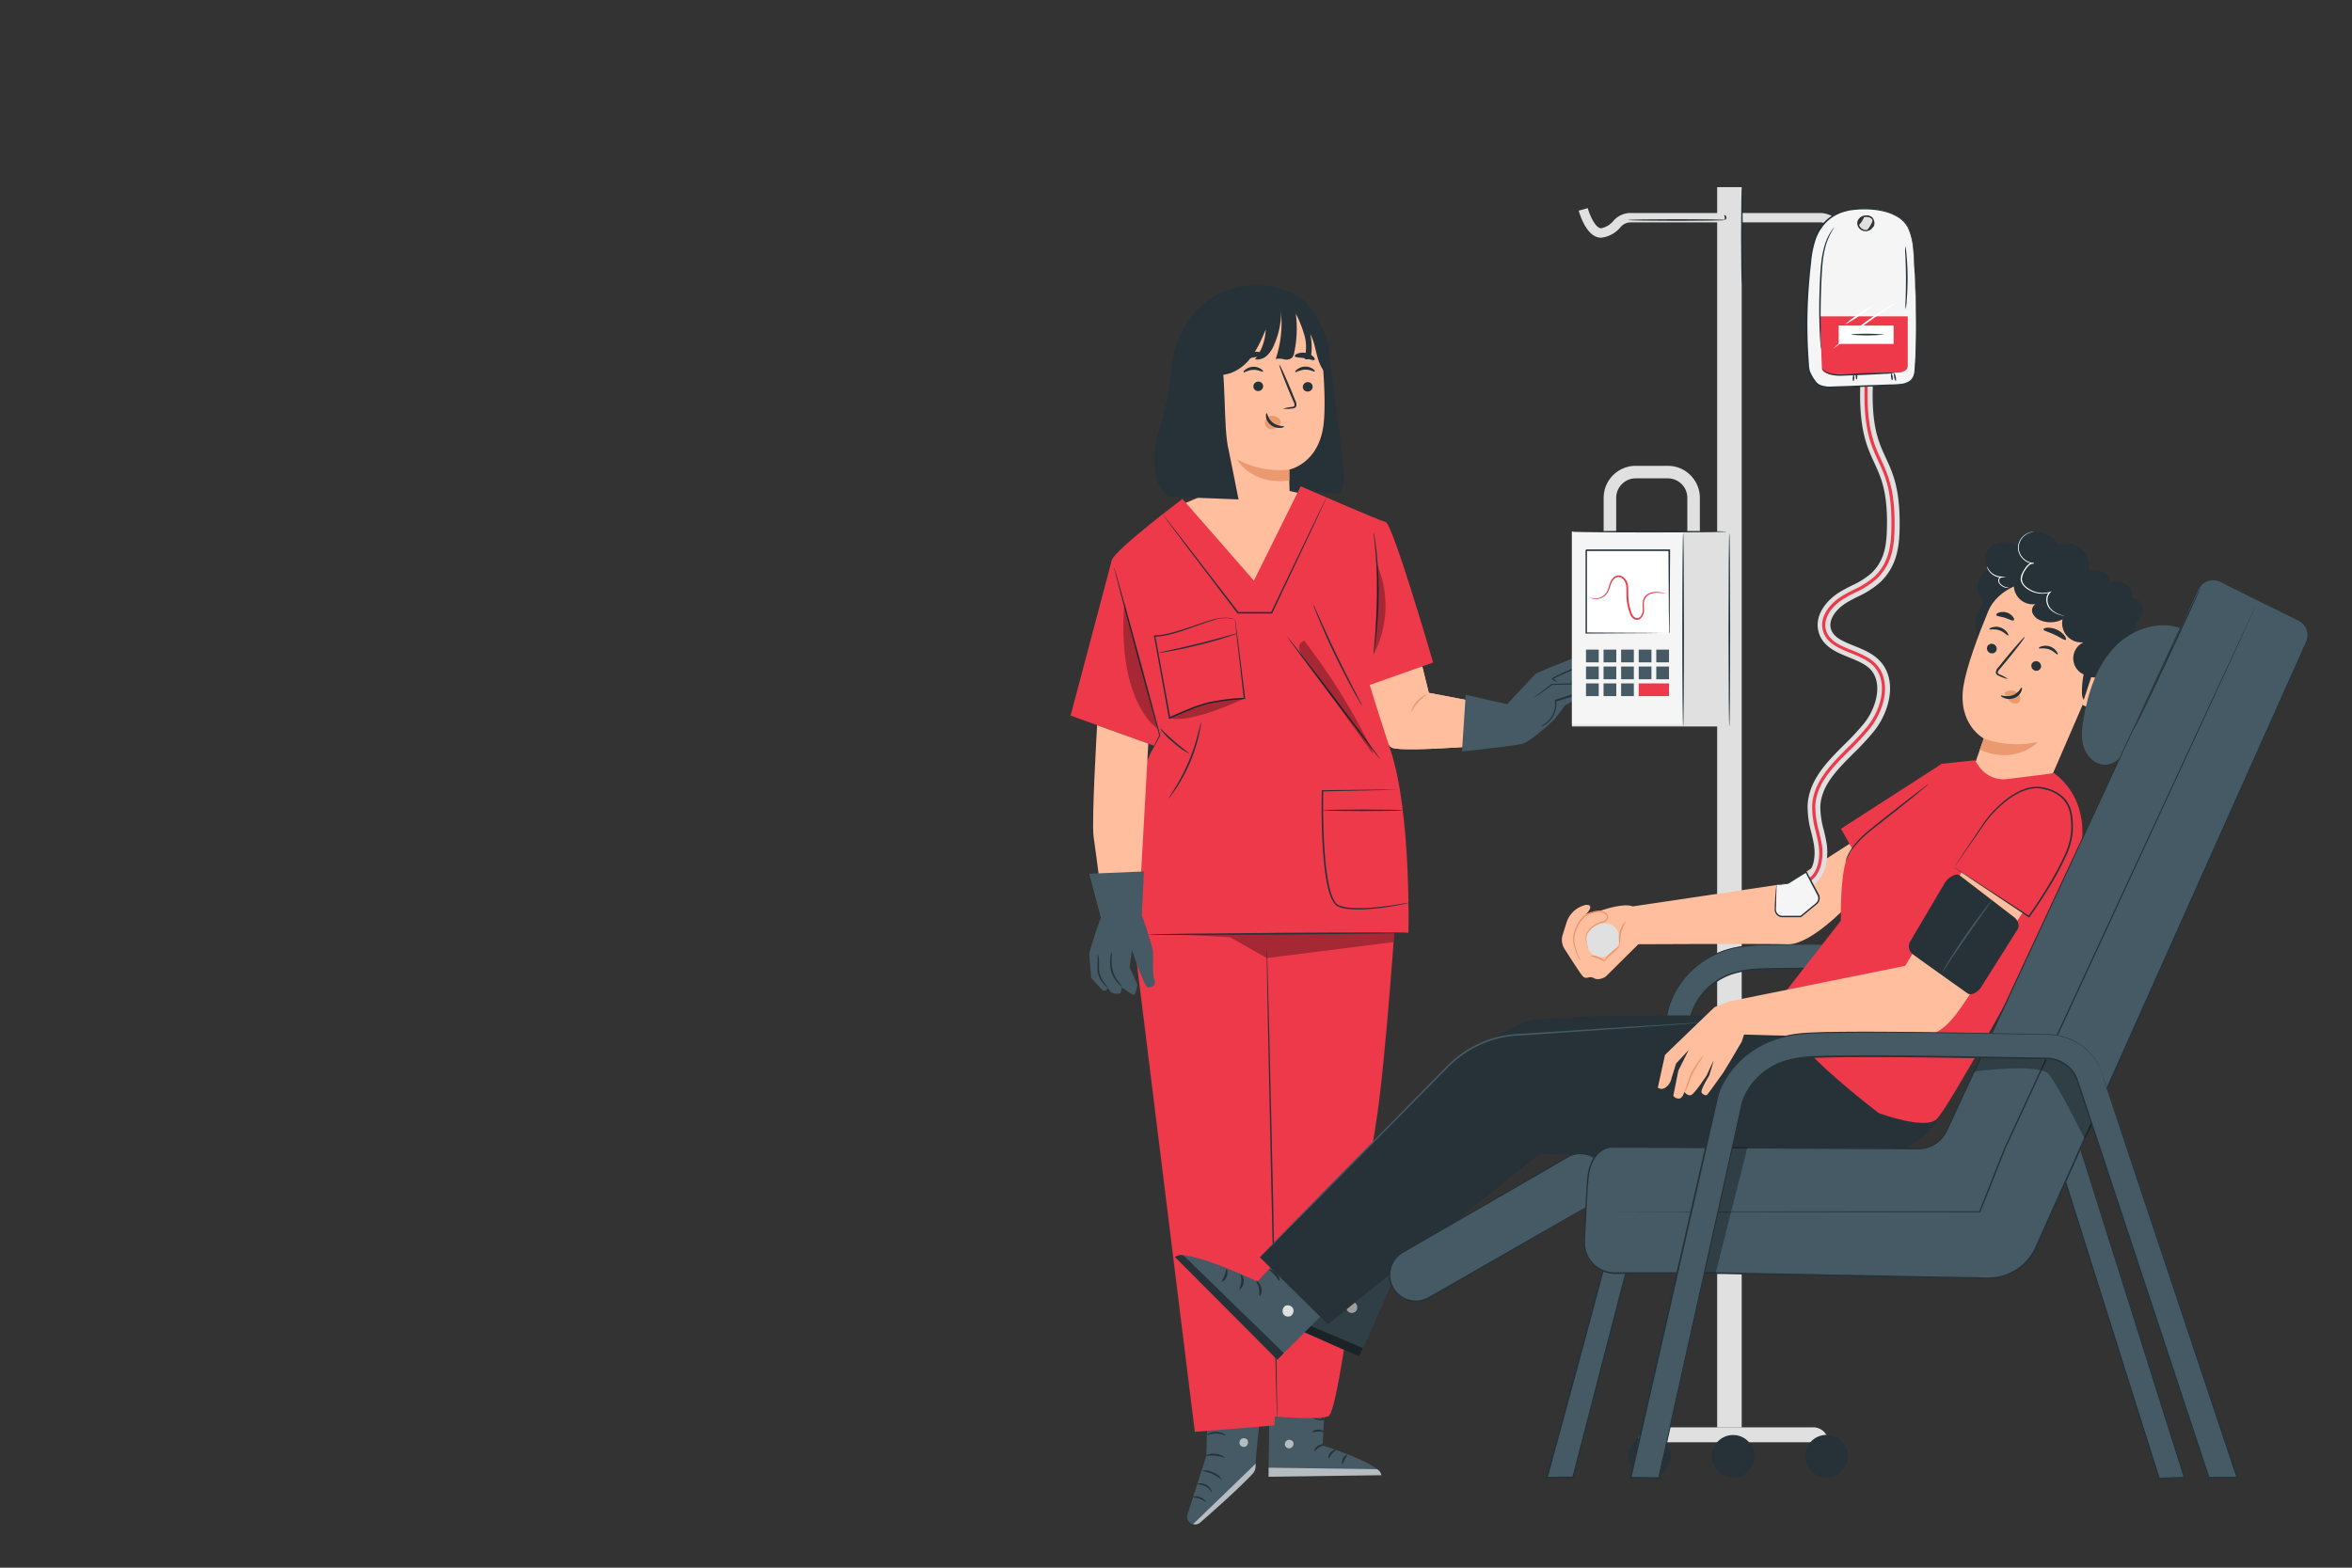 <svg xmlns="http://www.w3.org/2000/svg" viewBox="0 0 750 500"><rect x="0" y="0" width="750" height="500" fill="#333333" stroke="none"/><g id="freepik--character-2--inject-9"><path d="M453.53,212.53l2.08,8.44,26.09,5v11.14s-34.54,3.09-37.9,1.32-8.53-21.06-8.53-21.06Z" style="fill:#ffbe9d"></path><path d="M455.09,221.4c.08.14-1.46,1-2.88,2.59s-2.17,3.17-2.32,3.11a8.67,8.67,0,0,1,5.2-5.7Z" style="fill:#eb996e"></path><path d="M453.53,212.53l2.08,8.44,26.09,5v11.14s-34.54,3.09-37.9,1.32-8.53-21.06-8.53-21.06Z" style="fill:#ffbe9d"></path><polygon points="416.34 157.72 409.05 156.14 383.02 158.28 377.47 160.67 401.23 188.48 416.34 157.72" style="fill:#ffbe9d"></polygon><path d="M425.93,128.6q-1.26-8.84-2.51-17.67l-18.82-3.19-4.32,47.74,26.88,2h0a8.55,8.55,0,0,0,1.35-5C428.19,145.77,426.29,131.15,425.93,128.6Z" style="fill:#263238"></path><path d="M373.78,116.33a29.62,29.62,0,0,1,10.93-20.18c5.55-4.28,11.84-5.44,18.84-5.09,3.44.18,7.32,1.8,10.31,3.52,4.1,2.37,5.8,7.11,7.75,11.42,3.91,8.63,3.31,20.27.59,23.48l-49.12,29c-6.34-3.37-5.51-14.62-3.34-21.46A118.8,118.8,0,0,0,373.78,116.33Z" style="fill:#263238"></path><path d="M385.6,102.68l22.68-6.49c7.29-1,12.44,7.86,13.13,15.19.77,8.14,1.38,18.12.61,24.23-1.56,12.31-10.9,14.16-10.9,14.16s0,.18,0,3.82l.17,5.29c-2.77,10-22.16,8.36-24.22,1.29l-5.2-53A4.3,4.3,0,0,1,385.6,102.68Z" style="fill:#ffbe9d"></path><path d="M418.57,123.25a1.57,1.57,0,0,1-1.47,1.63,1.49,1.49,0,0,1-1.66-1.36,1.58,1.58,0,0,1,1.46-1.64A1.51,1.51,0,0,1,418.57,123.25Z" style="fill:#263238"></path><path d="M419.26,118.48c-.19.21-1.4-.63-3.09-.58s-2.9.94-3.09.74.09-.46.62-.87a4.29,4.29,0,0,1,2.46-.85,4.23,4.23,0,0,1,2.48.72C419.17,118,419.36,118.38,419.26,118.48Z" style="fill:#263238"></path><path d="M402.79,123.08a1.58,1.58,0,0,1-1.46,1.64,1.5,1.5,0,0,1-1.66-1.37,1.56,1.56,0,0,1,1.46-1.63A1.5,1.5,0,0,1,402.79,123.08Z" style="fill:#263238"></path><path d="M402.76,118.54c-.19.21-1.41-.63-3.1-.58s-2.9,1-3.09.74.09-.46.62-.87a4.3,4.3,0,0,1,2.47-.85,4.19,4.19,0,0,1,2.47.72C402.66,118.08,402.85,118.44,402.76,118.54Z" style="fill:#263238"></path><path d="M409.16,130.38a11.46,11.46,0,0,1,2.72-.58c.43-.05.84-.15.9-.45a2.17,2.17,0,0,0-.32-1.27l-1.38-3.24c-1.92-4.63-3.32-8.43-3.14-8.51s1.9,3.61,3.81,8.23c.47,1.14.91,2.23,1.33,3.27a2.49,2.49,0,0,1,.28,1.69,1.11,1.11,0,0,1-.69.65,3.15,3.15,0,0,1-.73.12A10.49,10.49,0,0,1,409.16,130.38Z" style="fill:#263238"></path><path d="M411.12,149.77a28.27,28.27,0,0,1-16.71-3.29s4.51,8.32,16.73,6.79Z" style="fill:#eb996e"></path><path d="M403.61,133.73a2.25,2.25,0,0,1,1.84-1.08,2.92,2.92,0,0,1,2.71,1.24,1.81,1.81,0,0,1,.16,1.31c-.09.22,0,.11-.19.27a5.06,5.06,0,0,1-2.05,1.36,2.2,2.2,0,0,1-2.35-.78A2.23,2.23,0,0,1,403.61,133.73Z" style="fill:#eb996e"></path><path d="M403.92,131.78c.27,0,.34,1.81,2,3.05s3.56,1,3.59,1.23c0,.11-.43.37-1.25.42a4.56,4.56,0,0,1-3-.92A4,4,0,0,1,403.7,133C403.6,132.23,403.79,131.77,403.92,131.78Z" style="fill:#263238"></path><path d="M403.36,113.2c-.13.47-1.83.41-3.78.82s-3.51,1.1-3.81.71c-.13-.19.11-.64.71-1.14a6.45,6.45,0,0,1,2.76-1.25,6.35,6.35,0,0,1,3,.08C403,112.65,403.41,113,403.36,113.2Z" style="fill:#263238"></path><path d="M419.18,114.77c-.39.33-1.61-.26-3.16-.52s-2.89-.18-3.13-.62c-.1-.22.16-.56.79-.84a5.08,5.08,0,0,1,5.07.92C419.23,114.19,419.35,114.61,419.18,114.77Z" style="fill:#263238"></path><path d="M408.3,95.34a27.23,27.23,0,0,1-2,14.59,10,10,0,0,1-2.27,3.46,4.5,4.5,0,0,1-3.83,1.21,16.53,16.53,0,0,0,3.41-9.49c-1.47,3.47-3,7-5.46,9.85s-6.13,4.93-9.89,4.57l.27-2.51a8.73,8.73,0,0,1-3,4.67,4.46,4.46,0,0,1-5.26.1c1.29-6.12-2.44-12.79-.06-18.58,1.64-4,5.82-6.4,10-7.7a34.74,34.74,0,0,1,18.07-.66" style="fill:#263238"></path><path d="M407.8,95.44c0,.09,0,.18.05.27l0,0Z" style="fill:#263238"></path><path d="M407.85,95.71l.75-.31c2.31-1.18,3.83-2.53,7.41.66a22.19,22.19,0,0,1,4.91,7,28.57,28.57,0,0,1,2.69,7.47,32.73,32.73,0,0,1,.23,9.4c-2.08-1.38-3.13-3.85-3.79-6.25s-1-4.92-2.25-7.1a18.79,18.79,0,0,1,.35,6.2,2.51,2.51,0,0,1-.68,1.53,1.08,1.08,0,0,1-1.52,0,13.29,13.29,0,0,0,0-7.37,37.09,37.09,0,0,0-2.75-6.92,36.68,36.68,0,0,1-.51,12.45,3.16,3.16,0,0,1-.7,1.63,2.93,2.93,0,0,1-2.54.51,6.16,6.16,0,0,0-2.66-.12A35.19,35.19,0,0,0,407.85,95.71Z" style="fill:#263238"></path><path d="M391.83,143.71c-1.89-7.13-.66-25.42-3.06-32.4l-9.45,1.24-6.24,45.89,21.87.84Z" style="fill:#263238"></path><path d="M422.75,442.58l-1,18.42s18.4,5.84,18.55,9.26l-35.79.73.34-28.76Z" style="fill:#455a64"></path><g style="opacity:0.6"><path d="M410.74,459.26a1.46,1.46,0,0,0-1,1.66,1.41,1.41,0,0,0,1.63,1,1.55,1.55,0,0,0,1.09-1.75,1.45,1.45,0,0,0-1.81-.9" style="fill:#fff"></path></g><g style="opacity:0.6"><path d="M404.54,471l0-2.89,34.58.49a2.47,2.47,0,0,1,1.35,1.93Z" style="fill:#fff"></path></g><path d="M422.36,460.83c0,.18-.88.24-1.75.79s-1.34,1.27-1.5,1.2.12-1.08,1.18-1.72S422.4,460.67,422.36,460.83Z" style="fill:#263238"></path><path d="M426.09,462.45c0,.17-.73.45-1.33,1.18s-.79,1.51-1,1.5-.27-1,.51-1.89S426.09,462.28,426.09,462.45Z" style="fill:#263238"></path><path d="M428.14,467c-.16,0-.38-.85.08-1.8s1.29-1.31,1.36-1.16-.44.65-.81,1.43S428.32,467,428.14,467Z" style="fill:#263238"></path><path d="M422.12,456.61c-.08.16-.88-.1-1.86-.05s-1.77.35-1.86.2.67-.76,1.83-.81S422.21,456.47,422.12,456.61Z" style="fill:#263238"></path><path d="M422.25,452.89a3.4,3.4,0,0,1-1.8,0,8.44,8.44,0,0,1-2.88-1.17,2.18,2.18,0,0,1-.53-.43.75.75,0,0,1-.07-.93,1,1,0,0,1,.77-.39,2.49,2.49,0,0,1,.67.1,6.9,6.9,0,0,1,1.11.41,6.25,6.25,0,0,1,1.64,1.11c.81.78,1.09,1.44,1,1.47s-.48-.5-1.31-1.15a7.33,7.33,0,0,0-1.59-.92,6.42,6.42,0,0,0-1-.34c-.38-.1-.7-.11-.8.05s0,.09,0,.21a2,2,0,0,0,.39.31,9.3,9.3,0,0,0,.94.56,9.48,9.48,0,0,0,1.72.69A11,11,0,0,1,422.25,452.89Z" style="fill:#263238"></path><path d="M422,453.14a3,3,0,0,1-.44-1.74,5.82,5.82,0,0,1,.28-2,6.32,6.32,0,0,1,.47-1.08,1.5,1.5,0,0,1,1.16-.89.84.84,0,0,1,.74.52,2.26,2.26,0,0,1,.18.66,4.37,4.37,0,0,1,0,1.2,4.16,4.16,0,0,1-.8,1.84c-.72.92-1.45,1.11-1.46,1.05s.56-.41,1.11-1.29a4.17,4.17,0,0,0,.59-1.68,4,4,0,0,0,0-1c-.05-.39-.19-.7-.33-.66s-.49.28-.64.58a6,6,0,0,0-.46,1,6.48,6.48,0,0,0-.38,1.78C421.93,452.45,422.11,453.11,422,453.14Z" style="fill:#263238"></path><path d="M385.35,440.58l-.69,23.79-6,18.65a2.43,2.43,0,0,0,1.73,3.11h0a2.45,2.45,0,0,0,2.18-.51c3.8-3.3,17.74-15.47,17.7-17.21-.06-2,2.38-25,2.38-25Z" style="fill:#455a64"></path><g style="opacity:0.6"><path d="M380.43,486.13l20-19.33-.05,1a3.68,3.68,0,0,1-1,2.33c-1.6,1.7-6.12,6.28-16.66,15.48a2.45,2.45,0,0,1-2.25.51Z" style="fill:#fff"></path></g><g style="opacity:0.6"><path d="M395.91,458.89a1.46,1.46,0,0,0-.5,1.9,1.41,1.41,0,0,0,1.88.51,1.55,1.55,0,0,0,.52-2,1.47,1.47,0,0,0-2-.32" style="fill:#fff"></path></g><path d="M386.4,476c-.13.06-.61-1.21-2-1.95a7.35,7.35,0,0,0-2.7-.67c0-.06.29-.23.85-.28a3.85,3.85,0,0,1,2.11.49,3.76,3.76,0,0,1,1.52,1.54C386.44,475.66,386.46,476,386.4,476Z" style="fill:#263238"></path><path d="M384.55,479.13a7.33,7.33,0,0,0-4.36-1.55,2.7,2.7,0,0,1,2.48-.08C384.05,478,384.67,479.07,384.55,479.13Z" style="fill:#263238"></path><path d="M389.76,472.12a22.68,22.68,0,0,0-3-2,25.14,25.14,0,0,0-3.49-1,5.44,5.44,0,0,1,3.7.53A5.33,5.33,0,0,1,389.76,472.12Z" style="fill:#263238"></path><path d="M390.58,464.9c-.07.14-1.36-.47-3.06-.62s-3.08.19-3.13,0a4.69,4.69,0,0,1,3.18-.56A4.74,4.74,0,0,1,390.58,464.9Z" style="fill:#263238"></path><path d="M391,457.93a11.65,11.65,0,0,0-3.16-.74,11.78,11.78,0,0,0-3.2.63c0-.06.24-.34.81-.63a5.15,5.15,0,0,1,2.4-.52,5.2,5.2,0,0,1,2.37.6C390.73,457.58,391,457.88,391,457.93Z" style="fill:#263238"></path><path d="M387.9,455.86a2,2,0,0,1,0-.9,6.06,6.06,0,0,1,.84-2.31,2.77,2.77,0,0,1,1.25-1.27,1,1,0,0,1,1.09.28,1.51,1.51,0,0,1,.32,1.09,3.44,3.44,0,0,1-3.18,3,4,4,0,0,1-3.81-2.29,1.38,1.38,0,0,1,0-1.16,1,1,0,0,1,1-.45,3.41,3.41,0,0,1,1.52.89,7.09,7.09,0,0,1,1.53,1.93,2.11,2.11,0,0,1,.32.84,11.23,11.23,0,0,0-2.09-2.49,3.09,3.09,0,0,0-1.35-.74.51.51,0,0,0-.56.24.94.94,0,0,0,.05.76,3.56,3.56,0,0,0,3.33,1.95,3,3,0,0,0,2.73-2.53,1.16,1.16,0,0,0-.19-.78.55.55,0,0,0-.6-.16,2.54,2.54,0,0,0-1.08,1A9.17,9.17,0,0,0,387.9,455.86Z" style="fill:#263238"></path><polygon points="411.07 289.33 406.4 454.62 381 456.67 359.82 285.53 411.07 289.33" style="fill:#ED394A"></polygon><path d="M445.32,287.23s-3.44,52.46-6.72,72.12-11.27,90.7-15,92.34-25.53-.59-25.53-.59l-7.78-162.21Z" style="fill:#ED394A"></path><g style="opacity:0.3"><polygon points="444.61 297.51 444.39 300.47 403.95 305.57 392.28 298.93 368.86 297.72 444.61 297.51"></polygon></g><path d="M407.27,453c.14,0-.49-33.84-1.41-75.56s-1.77-75.56-1.91-75.55.5,33.82,1.42,75.56S407.14,453,407.27,453Z" style="fill:#263238"></path><path d="M436.76,218.46,457,211.31S444.11,167,441.84,166.48s-27.08-11.39-27.08-11.39L399.84,185.2l-22.78-26.06s-21.25,15.94-22.52,19.48,16.2,54.4,16.2,54.4-7.85,12.15-9.36,25.81,1.51,39.47,1.51,39.47l86.23-.79s.92-38.12-5.64-58C440.87,231.63,438.06,222.65,436.76,218.46Z" style="fill:#ED394A"></path><path d="M393.84,197.56a2.88,2.88,0,0,0-.45-.17,6.19,6.19,0,0,0-1.4-.31,13.9,13.9,0,0,0-5.36.58c-2.25.6-4.91,1.57-8,2.61-1.53.52-3.16,1-4.91,1.49a23.67,23.67,0,0,1-5.54.9H368l0,.25c1.31,7.23,2.84,15.71,4.46,24.73.09.47.17.92.25,1.37l.06.32.29-.13q3.1-1.42,6.17-2.65a45.05,45.05,0,0,1,6-2.08,83.51,83.51,0,0,1,11.6-1.52l.23,0,0-.22c-.94-7.55-1.73-13.85-2.28-18.3-.29-2.16-.51-3.87-.67-5.08-.08-.56-.14-1-.18-1.33a2.14,2.14,0,0,0-.09-.44l0,.48c0,.34.08.79.14,1.36.13,1.23.32,3,.55,5.14.51,4.43,1.22,10.7,2.08,18.22l.19-.24A83.66,83.66,0,0,0,385.15,224a47.05,47.05,0,0,0-6.12,2.09q-3.06,1.23-6.19,2.66l.35.18c-.08-.45-.16-.91-.25-1.37l-4.52-24.73-.23.26a23.74,23.74,0,0,0,5.67-.94c1.76-.47,3.4-1,4.92-1.54,3.05-1.07,5.69-2.07,7.92-2.7a11.44,11.44,0,0,1,7.14-.35Z" style="fill:#263238"></path><polygon points="354.54 178.62 341.39 228.22 368.03 237.86 370.74 233.02 354.54 178.62" style="fill:#ED394A"></polygon><path d="M449.12,287.93l-.22,0-.63.11-2.45.41c-2.12.34-5.2.81-9,1.08a40.82,40.82,0,0,1-6.26,0,14,14,0,0,1-1.69-.24c-.28-.06-.57-.1-.85-.18l-.83-.27c-1.12-.31-1.73-1.49-2.24-2.59a21.42,21.42,0,0,1-1.13-3.69c-.29-1.3-.52-2.63-.71-4-.39-2.73-.64-5.58-.82-8.51-.38-6.39-.43-12.48-.34-17.86l-.22.22,17.79-.38,5.06-.14,1.34-.06a2.1,2.1,0,0,0,.46,0l-.46,0h-6.4l-17.8.2h-.22v.22c-.12,5.39-.09,11.49.3,17.9.18,2.94.43,5.8.83,8.55.19,1.38.43,2.72.73,4a22,22,0,0,0,1.17,3.77,8.48,8.48,0,0,0,1,1.68,5,5,0,0,0,.68.7,3.39,3.39,0,0,0,.87.44l.87.28c.3.08.59.12.88.18a13,13,0,0,0,1.73.23,39.93,39.93,0,0,0,6.32-.06,84.23,84.23,0,0,0,9.05-1.24c1.06-.2,1.87-.38,2.43-.5l.62-.16C449.05,288,449.13,287.94,449.12,287.93Z" style="fill:#263238"></path><path d="M421.94,258.43c0,.14,5.68.25,12.68.25s12.68-.11,12.68-.25-5.68-.25-12.68-.25S421.94,258.3,421.94,258.43Z" style="fill:#263238"></path><path d="M410.48,203.08c-.11.08,6.4,8.87,14.55,19.62S439.86,242.11,440,242s-6.4-8.87-14.55-19.63S410.59,203,410.48,203.08Z" style="fill:#263238"></path><path d="M438,208.73a8.33,8.33,0,0,0,.28-1.51c.15-1,.33-2.39.52-4.15a133.94,133.94,0,0,0,.81-13.78,117.52,117.52,0,0,0-.71-13.8c-.2-1.75-.4-3.17-.56-4.15a9.25,9.25,0,0,0-.3-1.5,10.15,10.15,0,0,0,.11,1.53c.1,1,.24,2.4.4,4.16.31,3.51.6,8.37.57,13.75s-.37,10.24-.66,13.76c-.15,1.69-.28,3.09-.37,4.16A9.67,9.67,0,0,0,438,208.73Z" style="fill:#263238"></path><path d="M418.78,192.82a7.64,7.64,0,0,0,.45,1.34c.32.85.81,2.06,1.43,3.56,1.25,3,3,7.09,5.2,11.55s4.24,8.42,5.81,11.26c.78,1.42,1.43,2.56,1.9,3.33a7.51,7.51,0,0,0,.76,1.19,7.42,7.42,0,0,0-.59-1.28c-.46-.88-1.05-2-1.76-3.41-1.49-2.87-3.52-6.86-5.67-11.31s-4-8.51-5.33-11.47l-1.57-3.5A8.79,8.79,0,0,0,418.78,192.82Z" style="fill:#263238"></path><path d="M370.74,164a3.85,3.85,0,0,0,.44.65c.32.45.77,1.06,1.33,1.82l5,6.69,17.05,22.43.07.09h11l.07-.14c4.89-10.35,9.23-19.54,12.38-26.19,1.53-3.29,2.76-6,3.64-7.83l1-2.12c.1-.22.17-.41.24-.56a1.94,1.94,0,0,0,.07-.19s0,.05-.11.17l-.28.54-1.05,2.09-3.77,7.75c-3.18,6.64-7.58,15.81-12.53,26.12l.23-.14H394.77l.2.1L377.79,173l-5.14-6.6-1.4-1.76A5.37,5.37,0,0,0,370.74,164Z" style="fill:#263238"></path><path d="M372.66,254.62a4.08,4.08,0,0,0,.69-.8c.42-.53,1-1.32,1.67-2.33a51.88,51.88,0,0,0,7.35-17.35c.26-1.19.43-2.15.52-2.82a4.58,4.58,0,0,0,.09-1c-.08,0-.35,1.45-1,3.79a61.89,61.89,0,0,1-7.31,17.24C373.46,253.35,372.6,254.57,372.66,254.62Z" style="fill:#263238"></path><path d="M379.3,240.43c.08-.13-2.21-1.72-4.82-4s-4.55-4.24-4.65-4.14a22.42,22.42,0,0,0,4.33,4.52A23.44,23.44,0,0,0,379.3,240.43Z" style="fill:#263238"></path><path d="M367.11,239.76a1.75,1.75,0,0,0,.22-.34l.56-1c.51-.94,1.2-2.22,2.07-3.81l0-.05v-.06c-1.39-5.34-3.74-14.1-6.42-24-2.25-8.15-4.29-15.52-5.78-20.93l-1.8-6.33c-.21-.7-.38-1.27-.52-1.71a2.5,2.5,0,0,0-.21-.59,4.65,4.65,0,0,0,.12.61l.42,1.74c.41,1.56,1,3.72,1.65,6.37,1.46,5.42,3.45,12.8,5.64,21,2.69,9.87,5.11,18.61,6.62,23.92v-.11l-1.95,3.88-.49,1A1.46,1.46,0,0,0,367.11,239.76Z" style="fill:#263238"></path><g style="opacity:0.3"><path d="M415.89,204.37A204.19,204.19,0,0,1,438,240.17l-.66-.32-6.27-8.73-15.39-21.39a6.41,6.41,0,0,1-1.41-2.89A2.18,2.18,0,0,1,415.89,204.37Z"></path></g><g style="opacity:0.3"><path d="M438,208.73a33.55,33.55,0,0,0,1.1-28.73S439,204.06,438,208.73Z"></path></g><path d="M369.48,208.21a4.25,4.25,0,0,0,1-.09c.65-.09,1.58-.24,2.73-.44,2.3-.41,5.46-1.06,8.92-1.91s6.55-1.75,8.78-2.46c1.11-.36,2-.66,2.62-.88a3.53,3.53,0,0,0,.94-.4,4.63,4.63,0,0,0-1,.21l-2.66.73c-2.25.62-5.35,1.47-8.8,2.32s-6.59,1.55-8.87,2.05l-2.69.59A3.67,3.67,0,0,0,369.48,208.21Z" style="fill:#263238"></path><g style="opacity:0.3"><path d="M396.85,222.73S380,230.93,373,229C373,229,385,222.24,396.85,222.73Z"></path></g><g style="opacity:0.3"><path d="M369.06,232.34s-13-8.14-10.51-40Z"></path></g><path d="M349.85,231.31S348,262.24,348.74,267s3.48,26.57,3.48,26.57l10.94-2.28,3-54.12Z" style="fill:#ffbe9d"></path><path d="M368.06,312.15c-.75-2.62-.13-7.61-.5-9.36-.18-.82-2.77-9.58-3.46-10.62l.66-14.23-17.42.73,3.71,14.06c-.9,2-3.71,11.06-3.71,11.47s.63,7.7.63,7.7l3.47,3.81a1,1,0,0,0,1.52-.12l.37-.57a2.58,2.58,0,0,0,2,1.84c2,.35,2-.22,2-.22l.46-1.75s2.9,2.28,3.65,2.39,1.25-3.26,1.25-3.26l-2.49-5.49.74-5.49s4,11.85,5.07,11.85S368.8,314.77,368.06,312.15Zm-17-19.45Z" style="fill:#455a64"></path><path d="M449.13,297.51c0,.15-18.55.4-41.43.57s-41.42.19-41.43,0,18.55-.39,41.43-.56S449.12,297.37,449.13,297.51Z" style="fill:#263238"></path><path d="M354.47,303.52a6.73,6.73,0,0,1,0,1.8,15.44,15.44,0,0,0,.35,4.23,11,11,0,0,0,1.94,3.72,6.88,6.88,0,0,1,1,1.49c-.05.05-.56-.42-1.3-1.26a9.74,9.74,0,0,1-2.16-3.82,12.51,12.51,0,0,1-.21-4.38A6.14,6.14,0,0,1,354.47,303.52Z" style="fill:#263238"></path><path d="M350,304.38a3.06,3.06,0,0,1,.41,1.66c.11,1.06-.1,2.52.14,4a9.11,9.11,0,0,0,1.69,3.55,6.54,6.54,0,0,1,.93,1.41c-.05.05-.53-.39-1.22-1.19a8,8,0,0,1-1.91-3.68,23.21,23.21,0,0,1,0-4.11C350.06,305,349.91,304.4,350,304.38Z" style="fill:#263238"></path><path d="M455.09,221.4c.08.14-1.46,1-2.88,2.59s-2.17,3.17-2.32,3.11a8.67,8.67,0,0,1,5.2-5.7Z" style="fill:#eb996e"></path><path d="M503.94,216.25a10.62,10.62,0,0,0,3-2,2.93,2.93,0,0,0,.33-2.94l-2.72,1a4.21,4.21,0,0,0,2.23-1.72,1.71,1.71,0,0,0-.25-2.48s-4.72,1.89-6.57,2.49c-.26.18-9.87,3.86-10.38,4.4l-9,9.6-13.2-3-1.19,18.07s16.66-1.71,19.46-2.53,10.07-7.76,10.07-7.76l3.29-4.36,5.84-3.24c1-.7,2.06-2,1.15-3.24h0c1.85-1.19.89-3.52.89-3.52Z" style="fill:#455a64"></path><path d="M491.3,231.72a21.58,21.58,0,0,0,2.26-1.68,7.3,7.3,0,0,0,1.78-2.6,7.48,7.48,0,0,0,.46-4l0-.21.19-.06,3.67-1.17a13.58,13.58,0,0,0,1.91-.7,4.17,4.17,0,0,0,1.56-1.26,2.84,2.84,0,0,0,.48-2l.26.2-9,.21.12,0-4.17,3-1.16.8a2.11,2.11,0,0,1-.42.26,8.11,8.11,0,0,1,1.44-1.24c1-.76,2.35-1.82,4.07-3.12l.05,0h.06l8.95-.32H504l0,.21a3.26,3.26,0,0,1-.56,2.46,6.46,6.46,0,0,1-3.74,2.15l-3.67,1.14.15-.27a7.67,7.67,0,0,1-.55,4.21,7.34,7.34,0,0,1-1.95,2.65l-.5.42-.47.32a5.24,5.24,0,0,1-.79.45A2.61,2.61,0,0,1,491.3,231.72Z" style="fill:#263238"></path><path d="M496.55,217.63a7.5,7.5,0,0,1-1.58-1.07l-.21-.16.24-.13c1.19-.67,3-1.58,5.11-2.48,1.93-.84,3.71-1.5,5-1.93a8.82,8.82,0,0,1,2.16-.55,11.14,11.14,0,0,1-2,.9c-1.27.51-3,1.23-4.93,2-2.08.9-3.93,1.75-5.17,2.32l0-.29A7.51,7.51,0,0,1,496.55,217.63Z" style="fill:#263238"></path><path d="M500.6,217.63a11.06,11.06,0,0,1,3.08-1.55A12,12,0,0,1,507,215a11.79,11.79,0,0,1-3.08,1.55A12,12,0,0,1,500.6,217.63Z" style="fill:#263238"></path></g><g id="freepik--character-3--inject-9"><rect x="547.56" y="59.69" width="7.83" height="395.57" style="fill:#e0e0e0"></rect><path d="M510.5,75.8c-4.58,0-6.84-7.71-7.08-8.62l2.89-.79c.77,2.79,2.69,6.55,4.31,6.4a6.71,6.71,0,0,0,3.91-2.41A7.23,7.23,0,0,1,520,67.93h60.28a8.28,8.28,0,0,1,5.67,2.27c1.72,1.61,3.4,2.49,4.72,2.49,2,0,3.39-2.32,3.86-3.89l2.87.88c-.91,3-3.34,6-6.73,6-2.67,0-5.15-1.8-6.77-3.3a5.27,5.27,0,0,0-3.62-1.46H520a4.27,4.27,0,0,0-3.18,1.44,9.35,9.35,0,0,1-5.83,3.4Z" style="fill:#e0e0e0"></path><path d="M550.1,70.17c0,.15-6.93.26-15.46.26s-15.46-.11-15.46-.26,6.92-.26,15.46-.26S550.1,70,550.1,70.17Z" style="fill:#263238"></path><path d="M550,70.1c-.09-.1,0-.41,0-.74s-.26-.59-.2-.72.6,0,.71.64S550,70.23,550,70.1Z" style="fill:#263238"></path><path d="M555.45,90.59c-.14,0-.26-6.84-.26-15.28s.12-15.28.26-15.28.26,6.84.26,15.28S555.6,90.59,555.45,90.59Z" style="fill:#263238"></path><path d="M542.05,175.2H511.37V158.79a10.22,10.22,0,0,1,10.21-10.22h10.26a10.22,10.22,0,0,1,10.21,10.22Zm-26.68-4h22.68V158.79a6.22,6.22,0,0,0-6.21-6.22H521.58a6.22,6.22,0,0,0-6.21,6.22Z" style="fill:#e0e0e0"></path><rect x="501.26" y="169.56" width="50.18" height="62.14" style="fill:#e0e0e0"></rect><rect x="501.26" y="169.56" width="35.45" height="61.58" style="fill:#f5f5f5"></rect><rect x="505.74" y="175.57" width="26.48" height="26.48" style="fill:#fff"></rect><path d="M532.21,202s0-.18,0-.51,0-.84,0-1.44c0-1.29,0-3.11-.06-5.4,0-4.66-.07-11.24-.11-19.12l.22.22-26.47,0c-.06,0,.49-.49.26-.26h0v3.58c0,1.19,0,2.37,0,3.54v6.84c0,4.45,0,8.64,0,12.49l-.22-.22,19.12.11,5.4.06,1.44,0,.51,0a2.49,2.49,0,0,1-.46,0l-1.39,0-5.36.06-19.26.12h-.23V202c0-3.85,0-8,0-12.49v-14h0l.26-.26,26.47,0h.23v.23c-.05,7.94-.09,14.57-.12,19.26,0,2.28,0,4.08-.06,5.36,0,.58,0,1,0,1.39A2.49,2.49,0,0,1,532.21,202Z" style="fill:#263238"></path><path d="M550.58,169.56c0,.14-11,.26-24.59.26s-24.59-.12-24.59-.26,11-.26,24.59-.26S550.58,169.42,550.58,169.56Z" style="fill:#263238"></path><path d="M551.45,231.7c-.15,0-.26-13.81-.26-30.84s.11-30.83.26-30.83.26,13.8.26,30.83S551.59,231.7,551.45,231.7Z" style="fill:#263238"></path><path d="M536.72,231.7c-.15,0-.27-13.81-.27-30.84s.12-30.83.27-30.83.26,13.8.26,30.83S536.86,231.7,536.72,231.7Z" style="fill:#263238"></path><rect x="505.74" y="207.19" width="4.06" height="4.06" style="fill:#455a64"></rect><rect x="511.34" y="207.19" width="4.06" height="4.06" style="fill:#455a64"></rect><rect x="516.94" y="207.19" width="4.06" height="4.06" style="fill:#455a64"></rect><rect x="522.55" y="207.19" width="4.06" height="4.06" style="fill:#455a64"></rect><rect x="528.15" y="207.19" width="4.06" height="4.06" style="fill:#455a64"></rect><rect x="505.74" y="212.58" width="4.06" height="4.06" style="fill:#455a64"></rect><rect x="511.34" y="212.58" width="4.06" height="4.06" style="fill:#455a64"></rect><rect x="516.94" y="212.58" width="4.06" height="4.06" style="fill:#455a64"></rect><rect x="522.55" y="212.58" width="4.06" height="4.06" style="fill:#455a64"></rect><rect x="528.15" y="212.58" width="4.06" height="4.06" style="fill:#455a64"></rect><rect x="505.74" y="217.96" width="4.06" height="4.06" style="fill:#455a64"></rect><rect x="511.34" y="217.96" width="4.06" height="4.06" style="fill:#455a64"></rect><rect x="516.94" y="217.96" width="4.06" height="4.06" style="fill:#455a64"></rect><rect x="522.55" y="217.96" width="9.67" height="4.06" style="fill:#ED394A"></rect><path d="M530.88,189.24s-.61-.06-1.72-.15a7.65,7.65,0,0,0-2,.09,4,4,0,0,0-2.23,1.2,3.89,3.89,0,0,0-.72,2.94,10.53,10.53,0,0,1,0,1.86,3.67,3.67,0,0,1-.84,1.85,1.82,1.82,0,0,1-2.11.51,3.11,3.11,0,0,1-1.46-1.7,17.11,17.11,0,0,1-1.06-4.38c-.21-1.53,0-3.06-.16-4.43a4,4,0,0,0-.64-1.86,2.61,2.61,0,0,0-1.45-1.08,1.85,1.85,0,0,0-1.6.4,3.78,3.78,0,0,0-1,1.36c-.47,1-.66,2.14-1.17,3a4.18,4.18,0,0,1-2.05,1.84,4.41,4.41,0,0,1-2,.36,3.64,3.64,0,0,1-1.27-.28,1.21,1.21,0,0,1-.39-.22,6,6,0,0,0,1.67.3,4.48,4.48,0,0,0,1.91-.43,3.91,3.91,0,0,0,1.83-1.74c.46-.85.63-1.94,1.11-3.05a4.15,4.15,0,0,1,1.12-1.54,2.33,2.33,0,0,1,2-.5,3.66,3.66,0,0,1,2.48,3.34c.16,1.49,0,2.94.18,4.43a16.77,16.77,0,0,0,1,4.23,2.7,2.7,0,0,0,1.2,1.45,1.32,1.32,0,0,0,1.56-.38,3.14,3.14,0,0,0,.73-1.6,10.33,10.33,0,0,0,0-1.76,7.18,7.18,0,0,1,.12-1.74,3.09,3.09,0,0,1,.75-1.46,4.32,4.32,0,0,1,2.45-1.25,7,7,0,0,1,2.06,0c.56.07,1,.16,1.27.22S530.89,189.22,530.88,189.24Z" style="fill:#ED394A"></path><path d="M583,460H522.31a4.78,4.78,0,0,1,4.77-4.77H578.2A4.78,4.78,0,0,1,583,460Z" style="fill:#e0e0e0"></path><path d="M532.79,464.42a6.78,6.78,0,1,1-6.78-6.78A6.78,6.78,0,0,1,532.79,464.42Z" style="fill:#263238"></path><path d="M589.22,464.42a6.78,6.78,0,1,1-6.78-6.78A6.79,6.79,0,0,1,589.22,464.42Z" style="fill:#263238"></path><circle cx="552.64" cy="464.46" r="6.78" style="fill:#263238"></circle><path d="M646.86,314.2a17.52,17.52,0,0,0-16.54-12.34l-14.27-.23c-20.36-.36-45.71-.8-57.38-.12-11.28.66-17.94,6-21.53,10.38a26.53,26.53,0,0,0-5.18,9.64l0,.16c-8.39,40.37-38.08,147.12-38.67,149.55l8.34-.12c.67-2.68,35.21-135.2,37.82-147.76.32-1.15,4.15-13.28,19.71-14.19,11.38-.66,36.56-.22,56.8.13,5.24.09,10.19.18,14.3.23a9.87,9.87,0,0,1,9.31,7l49,155,8.08-.27Z" style="fill:#455a64"></path><path d="M646.86,314.2s.32.94.91,2.79,1.47,4.59,2.62,8.18c2.3,7.19,5.67,17.78,10,31.37C669,383.75,681.48,423,696.78,471.18l.08.26h-.27l-8.08.27h-.15l-.05-.15c-11.19-35.37-23.93-75.66-37.75-119.37q-5.19-16.4-10.56-33.41a21.43,21.43,0,0,0-1.54-4.13,9.6,9.6,0,0,0-7-4.77,16.17,16.17,0,0,0-2.22-.12l-2.26,0-18.26-.3c-12.27-.19-24.71-.41-37.3-.32-3.14,0-6.3.07-9.46.19a32.52,32.52,0,0,0-9.32,1.34,20.11,20.11,0,0,0-8,4.81,19.77,19.77,0,0,0-5,8v0h0c-1.48,6.57-3.15,13-4.76,19.48s-3.26,12.85-4.88,19.21q-4.9,19.06-9.67,37.6c-6.4,24.69-12.59,48.59-18.52,71.46l-.05.18h-.19l-8.34.11h-.32l.08-.31c11-40.13,21.08-77.34,29.52-110.71,2.09-8.35,4.11-16.45,6-24.31l1.36-5.85q.64-2.9,1.26-5.76l.63-2.84a17.22,17.22,0,0,1,.93-2.76,28.25,28.25,0,0,1,2.73-5,27.83,27.83,0,0,1,7.86-7.74,29.54,29.54,0,0,1,9.78-4.06,53.17,53.17,0,0,1,10.1-1c3.3-.1,6.52-.13,9.66-.15,12.55,0,23.8.16,33.61.33s18.19.28,25,.49a17.53,17.53,0,0,1,8.47,2.93,17.24,17.24,0,0,1,4.66,4.6,17.66,17.66,0,0,1,1.88,3.54c.3.86.44,1.29.44,1.29s-.17-.43-.48-1.27a17.81,17.81,0,0,0-1.91-3.52A17.51,17.51,0,0,0,631.4,302c-6.8-.18-15.19-.25-25-.42s-21.06-.32-33.61-.26c-3.14,0-6.36.06-9.65.16a52.9,52.9,0,0,0-10,1,29,29,0,0,0-9.67,4,27.69,27.69,0,0,0-7.76,7.65,28.2,28.2,0,0,0-2.68,5,18.68,18.68,0,0,0-.92,2.7c-.2.94-.41,1.89-.61,2.84q-.63,2.87-1.26,5.77l-1.36,5.85c-1.83,7.86-3.84,16-5.92,24.32-8.41,33.38-18.47,70.61-29.45,110.73l-.24-.3,8.35-.12-.24.18c5.92-22.87,12.11-46.77,18.51-71.46q4.75-18.53,9.66-37.61,2.41-9.54,4.88-19.2c1.6-6.45,3.27-12.93,4.75-19.47h0a20.24,20.24,0,0,1,5.1-8.21,20.58,20.58,0,0,1,8.24-4.93,33.16,33.16,0,0,1,9.46-1.37c3.17-.12,6.33-.16,9.48-.19,12.6-.08,25,.13,37.31.33l18.25.3,2.27,0a16,16,0,0,1,2.28.13,10.06,10.06,0,0,1,7.35,5,21.88,21.88,0,0,1,1.58,4.23L651,352.05c13.79,43.73,26.51,84,37.67,119.4l-.2-.15,8.08-.26-.19.26L660.17,356.61c-4.28-13.61-7.62-24.21-9.89-31.41L647.72,317C647.14,315.16,646.86,314.2,646.86,314.2Z" style="fill:#263238"></path><path d="M427.28,389.59l-8.7,22.14s-25.12-1.82-27.13,2.12l42,18.82,15-33.94Z" style="fill:#455a64"></path><path d="M432.14,415.55a1.89,1.89,0,0,1,.34,2.51,1.82,1.82,0,0,1-2.48.36,2,2,0,0,1-.35-2.66,1.89,1.89,0,0,1,2.63-.09" style="fill:#e0e0e0"></path><path d="M433.46,432.67l1.2-2.7-41.15-17.46a3.55,3.55,0,0,0-2.37,1.47Z" style="fill:#263238"></path><path d="M418.13,411.7c-.08.21.92.76,1.65,1.87s.9,2.23,1.12,2.23.45-1.33-.47-2.67S418.17,411.49,418.13,411.7Z" style="fill:#263238"></path><path d="M412.86,411.6c-.14.19.61.93.93,2.12s.12,2.21.34,2.29.85-1,.42-2.51S413,411.41,412.86,411.6Z" style="fill:#263238"></path><path d="M408,415.85c.17.13.91-.79.87-2.16s-.81-2.25-1-2.11.18,1,.19,2.13S407.79,415.74,408,415.85Z" style="fill:#263238"></path><path d="M420.69,406.84c0,.23,1.09.36,2.23,1s1.9,1.36,2.08,1.23-.37-1.26-1.72-1.94S420.66,406.63,420.69,406.84Z" style="fill:#263238"></path><path d="M422,401.82a4.41,4.41,0,0,0,2.14.91,10.36,10.36,0,0,0,2.53.29,10,10,0,0,0,1.51-.12,2.66,2.66,0,0,0,.86-.22,1,1,0,0,0,.58-1.06,1.24,1.24,0,0,0-.71-.88,3.63,3.63,0,0,0-.84-.24,9.08,9.08,0,0,0-1.53-.12,8.26,8.26,0,0,0-2.53.44c-1.39.48-2.06,1.11-2,1.18s.83-.33,2.16-.65a9.92,9.92,0,0,1,2.38-.24,7.7,7.7,0,0,1,1.39.16c.5.07.88.24.91.49,0,.09,0,.13-.15.22a2.21,2.21,0,0,1-.63.16,12.65,12.65,0,0,1-3.82,0A14.42,14.42,0,0,0,422,401.82Z" style="fill:#263238"></path><g style="opacity:0.3"><path d="M427.28,389.59l-8.7,22.14s-25.12-1.82-27.13,2.12l42,18.82,15-33.94Z"></path></g><path d="M417.12,391.24,401,408.73s-22.76-10.79-26.05-7.84l32.35,32.75,26.24-26.21Z" style="fill:#455a64"></path><path d="M412.26,417.2a1.9,1.9,0,0,1-.6,2.46,1.82,1.82,0,0,1-2.44-.56,2,2,0,0,1,.64-2.61,1.9,1.9,0,0,1,2.48.87" style="fill:#e0e0e0"></path><path d="M407.29,433.64l2.09-2.09-32-31.16a3.51,3.51,0,0,0-2.74.51Z" style="fill:#263238"></path><path d="M400.59,408.54c-.16.17.57,1,.85,2.35s0,2.4.25,2.48.89-1.09.52-2.66S400.7,408.36,400.59,408.54Z" style="fill:#263238"></path><path d="M395.7,406.54c-.19.12.24,1.09.11,2.31s-.69,2.11-.52,2.26,1.18-.66,1.31-2.18S395.86,406.39,395.7,406.54Z" style="fill:#263238"></path><path d="M389.63,408.74c.11.18,1.13-.4,1.59-1.7s.06-2.39-.14-2.32-.2,1-.6,2.06S389.48,408.57,389.63,408.74Z" style="fill:#263238"></path><path d="M404.73,404.94c-.08.21.88.73,1.73,1.69s1.28,2,1.5,1.9.11-1.31-.91-2.43S404.78,404.74,404.73,404.94Z" style="fill:#263238"></path><path d="M407.75,400.72c-.07.06.47.8,1.66,1.63a10.77,10.77,0,0,0,2.26,1.18,11.23,11.23,0,0,0,1.45.44,3.15,3.15,0,0,0,.88.11,1,1,0,0,0,.93-.79,1.24,1.24,0,0,0-.35-1.07,3.15,3.15,0,0,0-.7-.53,8.66,8.66,0,0,0-1.38-.66,8.23,8.23,0,0,0-2.51-.51,3.88,3.88,0,0,0-2.31.38c0,.12.9,0,2.26.17a9.81,9.81,0,0,1,2.29.63,8.67,8.67,0,0,1,1.24.65c.44.26.74.55.68.79s0,.12-.22.15a2.38,2.38,0,0,1-.65-.08,11,11,0,0,1-1.37-.36,13.58,13.58,0,0,1-2.2-1A15.87,15.87,0,0,0,407.75,400.72Z" style="fill:#263238"></path><path d="M406.39,396.22c0,1.53,62-68.43,83.1-71,18-2.17,72.34-1.11,72.34-1.11L526.7,342.92l-58.94,7.14Z" style="fill:#263238"></path><path d="M573.37,324.13,484.14,330a39,39,0,0,0-20.31,8l-62.09,63,21.73,21.41S483.15,374,491.12,368l93,4s27.51-.38,35.36-17.57Z" style="fill:#263238"></path><path d="M543.94,326.05l-.44.06-1.29.11-5,.38L519,327.9l-27,1.86-7.81.53a31.55,31.55,0,0,0-8,1.36,34.11,34.11,0,0,0-14.43,8.75L419.4,383.28c-5.42,5.46-9.82,9.88-12.88,13L403,399.74l-.93.9a1.9,1.9,0,0,1-.33.29,4.19,4.19,0,0,1,.29-.33l.89-.94,3.45-3.57c3-3.1,7.39-7.56,12.77-13.07l42.27-43a34.58,34.58,0,0,1,14.65-8.87,32.64,32.64,0,0,1,8.09-1.37l7.81-.51L519,327.53l18.23-1.13,5-.28,1.3-.06Z" style="fill:#455a64"></path><path d="M631,203.39a9.43,9.43,0,0,1,.87-10.07,1.84,1.84,0,0,0,.52-1.06,1.76,1.76,0,0,0-.44-.91,7,7,0,0,1-1.26-5.35,5.43,5.43,0,0,1,3.53-4.09c-2-2.07-1.46-5.91.84-7.7a7.28,7.28,0,0,1,8.19-.06,4.15,4.15,0,0,1,2.7-4.15,8.21,8.21,0,0,1,5.23,0c2.29.64,4.71,2.11,5.06,4.48.75-1.26,2.49-1.51,3.92-1.21a8,8,0,0,1,6,8.81,7.31,7.31,0,0,1,4.42.3,3.43,3.43,0,0,1,2,3.63c1.15-.93,2.85-.73,4.23-.21a5.28,5.28,0,0,1,2.58,1.8,2.62,2.62,0,0,1,.09,3,4.18,4.18,0,0,1,0,8.33,5.34,5.34,0,0,1-3.62,8.32,1.45,1.45,0,0,1-.06,2.29,2.85,2.85,0,0,1-2.58.24c-1,2.93-2,5.87-3.08,8.8a19,19,0,0,1-2.56,5.42,6.41,6.41,0,0,1-5.08,2.76" style="fill:#263238"></path><path d="M634,194.94c2.85-7,12.9-11.5,19.71-8.37l21.43,12.11-1.37,3.81-21.93,50.62-26.9,4.15,7.65-21.72S624,231,626.16,218.47C627.23,212.26,630.8,202.68,634,194.94Z" style="fill:#ffbe9d"></path><path d="M633.68,206.28a1.6,1.6,0,0,0,.94,2,1.54,1.54,0,0,0,2-.84,1.6,1.6,0,0,0-.94-2A1.54,1.54,0,0,0,633.68,206.28Z" style="fill:#263238"></path><path d="M634.36,200.68c.12.26,1.56-.21,3.19.35s2.55,1.77,2.79,1.63,0-.48-.34-1a4.43,4.43,0,0,0-2.16-1.55,4.18,4.18,0,0,0-2.62,0C634.59,200.26,634.3,200.56,634.36,200.68Z" style="fill:#263238"></path><path d="M647.83,211.83a1.6,1.6,0,0,0,.94,2,1.54,1.54,0,0,0,2-.84,1.61,1.61,0,0,0-.94-2A1.54,1.54,0,0,0,647.83,211.83Z" style="fill:#263238"></path><path d="M650.13,206.73c.12.26,1.56-.2,3.19.35s2.54,1.78,2.79,1.64,0-.48-.35-1a4.36,4.36,0,0,0-2.15-1.56,4.24,4.24,0,0,0-2.62,0C650.36,206.31,650.07,206.61,650.13,206.73Z" style="fill:#263238"></path><path d="M640.26,216.54a11.31,11.31,0,0,0-2.49-1.37c-.4-.19-.77-.4-.74-.71s.33-.73.7-1.15l2.31-2.77c3.24-3.95,5.75-7.26,5.59-7.39s-2.92,3-6.17,6.93l-2.27,2.8a2.61,2.61,0,0,0-.77,1.57,1.11,1.11,0,0,0,.48.84,3,3,0,0,0,.67.34A11.12,11.12,0,0,0,640.26,216.54Z" style="fill:#263238"></path><path d="M632.57,235.54a31.6,31.6,0,0,0,17.26,1.1s-7.06,7.54-18.51,2.44Z" style="fill:#eb996e"></path><path d="M639.61,220.72a3.12,3.12,0,0,1,3-.21,2.82,2.82,0,0,1,1.51,1.63,1.79,1.79,0,0,1-.53,2,2.07,2.07,0,0,1-2.32-.18,6.4,6.4,0,0,1-1.66-1.95,1.78,1.78,0,0,1-.3-.64.57.57,0,0,1,.2-.61" style="fill:#eb996e"></path><path d="M644.68,219.29c-.26-.1-.87,1.67-2.81,2.42s-3.76-.08-3.86.17c-.06.1.3.48,1.09.77a4.64,4.64,0,0,0,3.19,0,4.1,4.1,0,0,0,2.24-2.07C644.85,219.83,644.8,219.32,644.68,219.29Z" style="fill:#263238"></path><path d="M651.62,200.71c0,.5,1.71.84,3.54,1.72s3.21,1.92,3.6,1.61c.18-.15,0-.66-.43-1.31a6.84,6.84,0,0,0-5.44-2.53C652.09,200.25,651.62,200.48,651.62,200.71Z" style="fill:#263238"></path><path d="M636.57,196.14c.16.47,1.41.46,2.77.9s2.41,1.09,2.81.79c.17-.15.12-.58-.26-1.1a4,4,0,0,0-2-1.37,4.05,4.05,0,0,0-2.45,0C636.79,195.59,636.5,195.92,636.57,196.14Z" style="fill:#263238"></path><path d="M643.48,182.91a6.06,6.06,0,0,0,5.64,9.76,2.33,2.33,0,0,0-.93,3,4.37,4.37,0,0,0,2.51,2.2,8.44,8.44,0,0,0,7-.34,6.13,6.13,0,0,0,6.71,7.32,5.63,5.63,0,1,0,7.11,8.11,6.33,6.33,0,0,0,5.47-8.42,3.77,3.77,0,0,0,3.2-2,7.73,7.73,0,0,0,.88-3.82,12.08,12.08,0,0,0-3.33-8.81,8.07,8.07,0,0,0-8.92-1.67,1.77,1.77,0,0,1-1,.3c-.49-.08-.77-.59-1-1-.92-2-1.86-4.16-3.69-5.39a5.92,5.92,0,0,0-7.33.75,6.88,6.88,0,0,0-6-5.61c-3-.14-5.87,2.63-5.45,5.57" style="fill:#263238"></path><path d="M664.89,213.25a26.73,26.73,0,0,0-1,7.54c0,1.08.18,2.33,1.1,2.89a2.27,2.27,0,0,0,2.68-.5A6,6,0,0,0,669,220.6a79.13,79.13,0,0,0,2.32-10.22" style="fill:#263238"></path><path d="M666.83,216c.18,0,6.68-.07,4.72,6s-7.63,2.88-7.59,2.71S666.83,216,666.83,216Z" style="fill:#ffbe9d"></path><path d="M666.55,223s.09.11.24.25a1.17,1.17,0,0,0,.78.27c.72,0,1.59-.88,2-2a3.82,3.82,0,0,0,.19-1.61,1.28,1.28,0,0,0-.53-1.07.56.56,0,0,0-.72.09c-.14.14-.14.28-.17.28s-.1-.15,0-.38a.71.71,0,0,1,.36-.31.87.87,0,0,1,.63,0,1.56,1.56,0,0,1,.8,1.3,3.8,3.8,0,0,1-.17,1.81,2.9,2.9,0,0,1-2.39,2.14,1.17,1.17,0,0,1-.91-.47C666.52,223.16,666.53,223,666.55,223Z" style="fill:#eb996e"></path><path d="M658.4,196.41l-.2,0-.59-.1a9.07,9.07,0,0,1-2.13-.73,6.22,6.22,0,0,1-1.35-.9,4.69,4.69,0,0,1-1.18-1.52,4.6,4.6,0,0,1-.42-2.15,3.37,3.37,0,0,1,1-2.24l.14.23a8.44,8.44,0,0,1-5.31-.16,8.24,8.24,0,0,1-2.55-1.49,5.18,5.18,0,0,1-1-1.16,3,3,0,0,1-.45-1.54,4.11,4.11,0,0,1,.45-1.81,12.94,12.94,0,0,1,.9-1.54,5.81,5.81,0,0,1,1.15-1.32,2,2,0,0,1,1.64-.5l0,.3a5,5,0,0,1-3.06-1.17,5.46,5.46,0,0,1-1.71-2.46,4.53,4.53,0,0,1-.08-2.67,5.34,5.34,0,0,1,3.78-3.73,3.46,3.46,0,0,1,1.15-.11,9.2,9.2,0,0,0-1.12.21,5.24,5.24,0,0,0-2.59,1.73,5,5,0,0,0-1,2,4.28,4.28,0,0,0,.1,2.52,5.25,5.25,0,0,0,1.65,2.32,4.74,4.74,0,0,0,2.89,1.09l0,.31a1.7,1.7,0,0,0-1.4.44,5.78,5.78,0,0,0-1.08,1.26,6.23,6.23,0,0,0-1.29,3.17,3.37,3.37,0,0,0,1.36,2.46,8.16,8.16,0,0,0,7.57,1.63l.55-.17-.41.4a3.12,3.12,0,0,0-.9,2.05,4.31,4.31,0,0,0,1.48,3.51,5.93,5.93,0,0,0,1.29.9,9.44,9.44,0,0,0,2.08.79A6.43,6.43,0,0,1,658.4,196.41Z" style="fill:#fff"></path><path d="M640.67,187.46a1,1,0,0,1-.47.06,3.57,3.57,0,0,1-1.26-.28,3.23,3.23,0,0,1-1.49-1.24,1.6,1.6,0,0,1-.21-1.19,1.21,1.21,0,0,1,.92-.93l0,.32h-.11a5,5,0,0,1-3.75-2,4.52,4.52,0,0,1-.63-1.15,1.3,1.3,0,0,1-.1-.47,9.24,9.24,0,0,0,.91,1.48,5,5,0,0,0,3.58,1.82h.11l1.57.09-1.55.23a.89.89,0,0,0-.67.69,1.35,1.35,0,0,0,.17,1A3.06,3.06,0,0,0,639,187,5.27,5.27,0,0,0,640.67,187.46Z" style="fill:#fff"></path><path d="M616.81,251.8l-46.7,29.93-50.92,7.57.67,11.86s43.13-.22,50.25,0,18.56-11.85,18.56-11.85Z" style="fill:#ffbe9d"></path><path d="M577.5,282.7l-2-3.45c2.92-1.7,3.42-6.08,3-9.31-.2-1.45-.55-2.89-.91-4.41a31.24,31.24,0,0,1-1.19-8.48c.33-8.19,6.14-14,11.76-19.62a81.83,81.83,0,0,0,6.26-6.74c4.22-5.33,6-13.31,1.8-17.42-1.65-1.59-4.17-2.61-6.6-3.6-4-1.61-8.47-3.44-9.73-8.18-1.4-5.29,2.6-10,6.45-12.47,1.37-.86,2.81-1.59,4.2-2.29a25.21,25.21,0,0,0,6.18-3.9c4.72-4.51,5-10.1,5-16.94-.09-9.66-2-13.8-4-18.18-2.43-5.24-4.93-10.66-4.53-24.68l4,.12c-.38,13.07,1.83,17.84,4.16,22.88,2.11,4.58,4.3,9.31,4.4,19.82.08,7.28-.34,14.27-6.2,19.87a28.47,28.47,0,0,1-7.15,4.58c-1.36.69-2.65,1.34-3.86,2.1-2.92,1.86-5.52,5.07-4.72,8.06.74,2.82,3.81,4.06,7.36,5.5,2.79,1.13,5.68,2.3,7.88,4.44,6.09,5.9,3.8,16.14-1.45,22.77a82.82,82.82,0,0,1-6.56,7.09c-5.31,5.31-10.32,10.32-10.59,17a27.4,27.4,0,0,0,1.08,7.38c.37,1.54.75,3.14,1,4.77C583.07,274.05,582.14,280,577.5,282.7Z" style="fill:#e0e0e0"></path><path d="M576.75,281.41l-.5-.87c3.56-2.07,4.23-6.94,3.68-10.81-.22-1.52-.59-3.06-.94-4.55a29.91,29.91,0,0,1-1.15-8.07c.31-7.6,5.91-13.2,11.32-18.62a81.89,81.89,0,0,0,6.37-6.87c4.57-5.77,6.71-14.55,1.67-19.43-1.85-1.79-4.51-2.87-7.08-3.91-3.82-1.55-7.77-3.16-8.84-7.18-1.2-4.5,2.38-8.64,5.8-10.81,1.31-.83,2.72-1.54,4.07-2.23a26.22,26.22,0,0,0,6.55-4.14c5.14-4.92,5.5-11.08,5.43-18-.09-10-2.07-14.27-4.17-18.8-2.35-5.09-4.78-10.34-4.39-24l1,0c-.38,13.42,2,18.57,4.3,23.55,2,4.43,4.16,9,4.26,19.21.08,7.19-.31,13.57-5.74,18.77a27.66,27.66,0,0,1-6.78,4.32,44.08,44.08,0,0,0-4,2.18c-3.39,2.14-6.36,6-5.37,9.71.94,3.54,4.49,5,8.25,6.5,2.65,1.08,5.4,2.19,7.4,4.12,5.46,5.3,3.26,14.65-1.58,20.77a82.68,82.68,0,0,1-6.45,7c-5.52,5.52-10.74,10.74-11,17.95A29.17,29.17,0,0,0,580,265c.36,1.51.73,3.07,1,4.63C581.52,273.78,580.74,279.08,576.75,281.41Z" style="fill:#ED394A"></path><path d="M610.48,86.13c-.24-4.67,0-8.76-1.75-13.14-2-4.94-9.71-7.46-18.89-6.09A13.66,13.66,0,0,0,580.39,73c-2,2.92-2.65,6.44-3.06,9.87a164.63,164.63,0,0,0-.7,34.66,11.18,11.18,0,0,0,2.52,4.7c1.28,1.33,3.49,1.36,5.43,1.29l19.57-.72c2-.08,4.21-.26,5.45-1.67a5.84,5.84,0,0,0,1.09-3.61A256.2,256.2,0,0,0,610.48,86.13ZM597.05,72.68a2.8,2.8,0,0,1-3.08.63,2.33,2.33,0,0,1-1.38-2.58A2.54,2.54,0,0,1,595,68.94h0a2.27,2.27,0,0,1,2.08.86A2.46,2.46,0,0,1,597.05,72.68Z" style="fill:#f5f5f5"></path><path d="M610.48,86.13c-.24-4.67,0-8.76-1.75-13.14-2-4.94-9.71-7.46-18.89-6.09A13.66,13.66,0,0,0,580.39,73c-2,2.92-2.65,6.44-3.06,9.87a164.63,164.63,0,0,0-.7,34.66,11.18,11.18,0,0,0,2.52,4.7c1.28,1.33,3.49,1.36,5.43,1.29l19.57-.72c2-.08,4.21-.26,5.45-1.67a5.84,5.84,0,0,0,1.09-3.61A256.2,256.2,0,0,0,610.48,86.13ZM597.05,72.68a2.8,2.8,0,0,1-3.08.63,2.33,2.33,0,0,1-1.38-2.58A2.54,2.54,0,0,1,595,68.94h0a2.27,2.27,0,0,1,2.08.86A2.46,2.46,0,0,1,597.05,72.68Z" style="fill:none"></path><path d="M597.05,72.68a3.16,3.16,0,0,0,.34-1.41,3,3,0,0,0-.54-1.48,2.12,2.12,0,0,0-1.75-.61H595a2.47,2.47,0,0,0-1.73.78,1.86,1.86,0,0,0-.14,2.4,2.31,2.31,0,0,0,1.88,1,3.52,3.52,0,0,0,2-.66s-.09.22-.4.47a2.78,2.78,0,0,1-1.6.56,2.66,2.66,0,0,1-2.27-1.08,2.46,2.46,0,0,1-.5-1.48,2.31,2.31,0,0,1,.65-1.55,2.88,2.88,0,0,1,2.11-.91H595a2.42,2.42,0,0,1,1.26.17,2.1,2.1,0,0,1,.94.66,3,3,0,0,1,.52,1.74C597.66,72.33,597.05,72.73,597.05,72.68Z" style="fill:#263238"></path><path d="M610.48,86.13a1.77,1.77,0,0,1,0,.41c0,.31.05.71.09,1.24.06,1.11.15,2.7.27,4.74.2,4.12.46,10.09.33,17.47q-.06,2.78-.22,5.8c-.07,1-.08,2-.24,3.09a4.29,4.29,0,0,1-1.56,2.87,6.67,6.67,0,0,1-3.2,1.1c-1.14.13-2.28.14-3.43.19l-7.12.28-7.48.28-3.87.15a9.21,9.21,0,0,1-4-.58,4.09,4.09,0,0,1-1.6-1.34,13.07,13.07,0,0,1-1.13-1.72,9.9,9.9,0,0,1-.85-1.9,10.2,10.2,0,0,1-.26-2.08q-.33-4.11-.44-8.33a158.89,158.89,0,0,1,.41-16.45c.2-2.65.46-5.25.75-7.79a31.52,31.52,0,0,1,1.51-7.37,15.49,15.49,0,0,1,3.93-6,13.82,13.82,0,0,1,6-3.17c.53-.14,1.06-.27,1.59-.36l1.59-.19,1.56-.11,1.53,0a25.68,25.68,0,0,1,5.79.65,16,16,0,0,1,4.91,2,9,9,0,0,1,3.23,3.43,20.51,20.51,0,0,1,1.71,7.33c.13,2.06.13,3.66.15,4.75q0,.78,0,1.23a3,3,0,0,1,0,.43,2.93,2.93,0,0,1,0-.42c0-.31-.05-.71-.08-1.24-.06-1.08-.09-2.69-.26-4.74a20.39,20.39,0,0,0-1.76-7.2,8.6,8.6,0,0,0-3.15-3.29,15.78,15.78,0,0,0-4.82-1.91,25.49,25.49,0,0,0-5.7-.6l-1.51,0-1.54.12-1.56.19a14.45,14.45,0,0,0-1.55.36,13.27,13.27,0,0,0-5.77,3.09A15,15,0,0,0,579,76.35a31.15,31.15,0,0,0-1.46,7.27c-.29,2.53-.55,5.13-.74,7.77a160.6,160.6,0,0,0-.4,16.39c.07,2.81.22,5.58.43,8.31a10.84,10.84,0,0,0,.24,2,9.65,9.65,0,0,0,.81,1.8,12.33,12.33,0,0,0,1.08,1.65,3.56,3.56,0,0,0,1.42,1.2,8.64,8.64,0,0,0,3.76.53l3.86-.13,7.48-.27,7.12-.25c1.16,0,2.3-.06,3.39-.18a6.3,6.3,0,0,0,3-1,3.86,3.86,0,0,0,1.4-2.6c.16-1,.18-2,.26-3,.12-2,.2-3.93.25-5.77.18-7.37,0-13.34-.16-17.46-.08-2-.14-3.64-.18-4.75q0-.78,0-1.23A2.21,2.21,0,0,1,610.48,86.13Z" style="fill:#263238"></path><path d="M605.08,118.86l-20.57.52c-1.85.05-3.44-.78-3.55-1.86l-.63-16.63h28v16C608.35,117.94,606.91,118.82,605.08,118.86Z" style="fill:#ED394A"></path><path d="M584.91,72.47a23.74,23.74,0,0,0-2.51,5.19,31.91,31.91,0,0,0-1.2,6.15c-.24,2.35-.34,5-.46,7.71-.21,5.48-.2,10.45-.14,14,0,1.73.06,3.16.08,4.26a8.59,8.59,0,0,1,0,1.56,8.11,8.11,0,0,1-.18-1.55c-.08-1-.17-2.46-.25-4.26-.15-3.6-.22-8.58,0-14.07.12-2.75.23-5.36.51-7.74a29,29,0,0,1,1.32-6.21,16.73,16.73,0,0,1,1.89-3.85,8.94,8.94,0,0,1,.69-.94C584.8,72.56,584.9,72.46,584.91,72.47Z" style="fill:#263238"></path><path d="M607.65,98.64a17.41,17.41,0,0,1,0-3c.06-1.81.13-4.32.12-7.08s-.11-5.28-.19-7.09a17.71,17.71,0,0,1-.05-3,15.42,15.42,0,0,1,.42,2.92c.18,1.82.33,4.33.34,7.11s-.12,5.3-.28,7.12A15,15,0,0,1,607.65,98.64Z" style="fill:#263238"></path><path d="M604.4,118.92a21.77,21.77,0,0,1-3.5.32c-2.17.14-5.16.28-8.47.41l-4.67.16a13.6,13.6,0,0,1-3.84-.27,5.09,5.09,0,0,1-2.3-1.25,1.75,1.75,0,0,1-.54-.8s.22.27.68.65a5.31,5.31,0,0,0,2.24,1,14.35,14.35,0,0,0,3.74.15l4.67-.2c3.31-.13,6.3-.22,8.48-.25A24,24,0,0,1,604.4,118.92Z" style="fill:#263238"></path><path d="M591,121.56c-.15,0-.24-.47-.21-1s.16-1,.31-1,.23.46.21,1S591.11,121.56,591,121.56Z" style="fill:#263238"></path><path d="M592,121c-.15,0-.26-.41-.26-.92s.11-.92.26-.92.26.41.26.92S592.1,121,592,121Z" style="fill:#263238"></path><path d="M603.42,121.28c-.14,0-.33-.46-.41-1.07s0-1.11.11-1.13.32.46.41,1.06S603.56,121.26,603.42,121.28Z" style="fill:#263238"></path><path d="M604.52,121.46c-.14,0-.37-.48-.5-1.14s-.14-1.21,0-1.24.37.48.5,1.14S604.66,121.43,604.52,121.46Z" style="fill:#263238"></path><rect x="586.31" y="103.84" width="17.52" height="5.85" style="fill:#fff"></rect><path d="M600.93,106.7a62.5,62.5,0,0,1-11.39,0,62.5,62.5,0,0,1,11.39,0Z" style="fill:#263238"></path><path d="M604.8,96.41a29.63,29.63,0,0,1-3,2.1c-1.85,1.26-4.4,3-7.16,5s-5.2,3.94-6.95,5.34a28.68,28.68,0,0,1-2.89,2.21,4.08,4.08,0,0,1,.67-.71c.46-.44,1.13-1,2-1.78,1.7-1.48,4.11-3.44,6.88-5.48s5.36-3.75,7.27-4.93c1-.59,1.74-1.06,2.29-1.36A3.41,3.41,0,0,1,604.8,96.41Z" style="fill:#fff"></path><path d="M597.17,97.48a28.21,28.21,0,0,1-4.24,3.18,26.85,26.85,0,0,1-4.53,2.75,27.45,27.45,0,0,1,4.24-3.18A26.85,26.85,0,0,1,597.17,97.48Z" style="fill:#fff"></path><path d="M505.51,291.8s4.28-1.16,6.63-1.9c1.48-.47,6.31-1.69,8.32-.85s4.08,3.95,4.08,3.95l-1.61,7.66L512,311.5s-2.16,1.41-3.75.47-2.44.75-3.67-.75c-.84-1-3.89-5.77-5.69-8.58a5.38,5.38,0,0,1-.59-4.52l1.22-3.83a8.3,8.3,0,0,1,5.43-5.47,2.45,2.45,0,0,1,1.79-.09C508,289.52,505.51,291.8,505.51,291.8Z" style="fill:#ffbe9d"></path><path d="M514.32,295.28a5.65,5.65,0,0,0-3.83-.76,5.41,5.41,0,0,0-4.78,4.85c0,.12,0,.24,0,.36a6.16,6.16,0,0,0,1.46,4,4.39,4.39,0,0,0,2.88,1.61,5.27,5.27,0,0,0,3.06-.88,7.15,7.15,0,0,0,2.75-2.76A5,5,0,0,0,514.32,295.28Z" style="fill:#e0e0e0"></path><path d="M506.47,302.79a7.26,7.26,0,0,1-.49-1.42,8,8,0,0,1-.34-1.76,4.05,4.05,0,0,1,.5-2.34,6.2,6.2,0,0,1,2-2.12,11.14,11.14,0,0,1,3-1.35,1.76,1.76,0,0,0,1.18-.91,1.29,1.29,0,0,0-.48-1.35,3.36,3.36,0,0,0-1.61-.62,6.9,6.9,0,0,0-1.85.25,6.07,6.07,0,0,0-3.3,1.56,11.44,11.44,0,0,0-2,2.89,13.35,13.35,0,0,0-1,3,7.08,7.08,0,0,0,.15,2.73,16.36,16.36,0,0,0,1.27,3.85,7.78,7.78,0,0,0,.79,1.26s-.12-.07-.31-.25a5,5,0,0,1-.66-.92,14.58,14.58,0,0,1-1.45-3.86,7,7,0,0,1-.21-2.89,13,13,0,0,1,1-3.14,11.45,11.45,0,0,1,2-3,4,4,0,0,1,.75-.66,5,5,0,0,1,.89-.47,14.06,14.06,0,0,1,1.91-.59,7,7,0,0,1,2-.25,3.88,3.88,0,0,1,1.89.74,1.77,1.77,0,0,1,.62,1.91,2.21,2.21,0,0,1-1.49,1.19,11,11,0,0,0-2.93,1.26,5.94,5.94,0,0,0-1.9,1.94,3.81,3.81,0,0,0-.53,2.15,8.58,8.58,0,0,0,.24,1.72A8.4,8.4,0,0,1,506.47,302.79Z" style="fill:#eb996e"></path><path d="M511.89,306.79a24.72,24.72,0,0,1-2.33-1.1,23.37,23.37,0,0,1-2.43-.87,4,4,0,0,1,2.63.39A4,4,0,0,1,511.89,306.79Z" style="fill:#eb996e"></path><path d="M516.61,301.56a10.16,10.16,0,0,1-2.53,2.61c-1.52,1.28-2.49,2.55-2.61,2.47a6.86,6.86,0,0,1,2.27-2.86A16.75,16.75,0,0,1,516.61,301.56Z" style="fill:#eb996e"></path><path d="M518.57,293.62a20.38,20.38,0,0,0-1.66,3.91,19.4,19.4,0,0,0-.26,4.24,7.72,7.72,0,0,1,1.92-8.15Z" style="fill:#eb996e"></path><path d="M566.61,282.25c-.24,0-.42,4.78-.5,7.73a2.25,2.25,0,0,0,2.25,2.32h5.85l5-4.11a2.24,2.24,0,0,0,.56-2.79L575.87,278l-5.76,3.69Z" style="fill:#f5f5f5"></path><path d="M566.61,282.25a6,6,0,0,1,.9-.21l2.58-.45-.05,0,5.72-3.75.19-.13.12.21c.83,1.57,1.75,3.28,2.72,5.11.25.45.49.92.74,1.39l.38.71a3.18,3.18,0,0,1,.32.83,2.54,2.54,0,0,1-.33,1.78,2.39,2.39,0,0,1-.61.69l-.66.54-4.26,3.5-.07.06h-5.36c-.28,0-.52,0-.83,0a2.64,2.64,0,0,1-.83-.24,2.51,2.51,0,0,1-1.14-1.16,2.79,2.79,0,0,1-.21-1.48c0-.91.08-1.75.11-2.52.17-3.06.38-4.92.57-4.86a6,6,0,0,0-.12,1.28c0,.84-.08,2.06-.12,3.59,0,.77,0,1.62-.06,2.52a2.55,2.55,0,0,0,.2,1.29,2.1,2.1,0,0,0,1,.95,3,3,0,0,0,1.47.19h5.27l-.16.05,4.25-3.51a5.35,5.35,0,0,0,1.16-1.1,2,2,0,0,0,.26-1.41,5.77,5.77,0,0,0-.64-1.4c-.24-.48-.49-.94-.73-1.4-1-1.84-1.85-3.56-2.67-5.14l.31.08-5.8,3.63,0,0h0l-2.6.32A3.55,3.55,0,0,1,566.61,282.25Z" style="fill:#263238"></path><polygon points="619.17 243.62 587.05 264.32 592.28 273.59 619.17 243.62" style="fill:#ED394A"></polygon><path d="M655,246.59s-7.56,1-14.85,1.87c-4.54.56-8.26-1.82-10.29-5.93h-.67l-10.05,1.09c-5.59,4.34-28.33,24.77-30.29,30.32-2.18,6.19-1.83,19.68-1.83,19.68L569.6,316s-4.75,3.66,2,13.5S599.08,355,599.08,355s14.62,5.46,18.41,2,29.17-49.89,29.17-49.89,11.68-21.2,14.28-27.25C666.3,267.32,665,254.05,655,246.59Z" style="fill:#ED394A"></path><path d="M614.89,250.09a8.82,8.82,0,0,1-1.07,1l-3,2.5c-2.58,2.09-6.17,5-10.15,8.1-2,1.58-3.92,3-5.57,4.47a29.08,29.08,0,0,0-4,4.15,21,21,0,0,0-2.64,4.62s0-.13.07-.37a9.15,9.15,0,0,1,.34-1,14.74,14.74,0,0,1,1.94-3.45,27.69,27.69,0,0,1,4-4.29c1.65-1.47,3.57-2.94,5.55-4.52,4-3.14,7.61-6,10.25-8l3.14-2.37A7.44,7.44,0,0,1,614.89,250.09Z" style="fill:#263238"></path><path d="M627.38,275.27c-.77,1-19.86,32.78-19.86,32.78l-56,11.33,3.85,10.56s56.7,1.85,61.58-.46,7.89-7,16.28-20.31c8.71-13.82,13-19.87,13-19.87Z" style="fill:#ffbe9d"></path><path d="M609.81,304.24c3.78,2.82,13.44,9.62,17.57,12.58,1.21.87,3.42-.51,4.23-1.77l11.77-18.69c.74-1.14.06-2.9-1-3.73l-17.47-13.42c-1.27-1-4,1-4.76,2.38L609,300.5A3.14,3.14,0,0,0,609.81,304.24Z" style="fill:#263238"></path><path d="M635.28,287a4.69,4.69,0,0,1-.57.93c-.48.66-1.05,1.47-1.72,2.43-1.46,2-3.47,4.87-5.65,8s-4.12,6-5.53,8.11L620.14,309a5.19,5.19,0,0,1-.67.87,4.46,4.46,0,0,1,.5-1c.35-.61.87-1.48,1.54-2.55,1.32-2.14,3.21-5.05,5.4-8.2s4.25-5.95,5.78-7.94c.77-1,1.4-1.79,1.85-2.34S635.25,287,635.28,287Z" style="fill:#455a64"></path><path d="M623.13,276.6,647,292.3s13-18,13.64-26.27-1.47-12.85-9-14.64-15.6,6.57-18.59,10.66C629.6,266.78,623.13,276.6,623.13,276.6Z" style="fill:#ED394A"></path><path d="M623.13,276.6a1.14,1.14,0,0,1,.15-.24c.12-.19.28-.43.47-.74l1.89-2.84,7.06-10.53a35.54,35.54,0,0,1,5.94-6.42,24.45,24.45,0,0,1,4-2.82,16.4,16.4,0,0,1,4.84-1.9l1.35-.18h1.38c.46,0,.92.13,1.38.2s.9.23,1.35.35a12.17,12.17,0,0,1,5,2.75,9.86,9.86,0,0,1,2.71,5.24,23.23,23.23,0,0,1,.28,6.07,22.94,22.94,0,0,1-2.33,7.92c-1.12,2.45-2.37,4.76-3.64,7-2.58,4.41-5.23,8.43-7.78,12l-.13.17-.18-.11L629.56,281l-4.79-3.22-1.24-.85a2.62,2.62,0,0,1-.4-.3l.47.28,1.31.83,4.89,3.15,17.3,11.25-.3.06c2.52-3.57,5.15-7.59,7.7-12,1.26-2.2,2.5-4.51,3.61-6.94a22.49,22.49,0,0,0,2.28-7.74,23.32,23.32,0,0,0-.26-5.92,9.38,9.38,0,0,0-2.57-5,11.43,11.43,0,0,0-4.79-2.64c-.44-.12-.87-.26-1.31-.35s-.87-.15-1.31-.2h-1.31l-1.29.17a16.12,16.12,0,0,0-4.7,1.82,25.84,25.84,0,0,0-3.94,2.76,35.55,35.55,0,0,0-5.91,6.3l-7.16,10.32c-.85,1.2-1.51,2.15-2,2.83l-.53.74A1.93,1.93,0,0,1,623.13,276.6Z" style="fill:#263238"></path><path d="M551.51,319.38l-4.7,1.79c-.64.54-15.88,15.28-15.88,15.28l-2.29,10.45a2.07,2.07,0,0,0,2.55-.12,4.73,4.73,0,0,0,1.85-3l1.43-4.6,4-4.28-3.29,6.57-1.6,8a2,2,0,0,0,2,.88c1.14-.29,1.49-2.13,1.49-2.13s1.09,1.49,2.24,1,4.91-6.23,4.91-6.23,2.19-4.85,2.17-4.55-1.36,4.6-1.36,4.6-3,4.8-2.39,5.51a2,2,0,0,0,1.51.78c.3,0,4.2-5.68,4.93-6.6s6.35-10.56,6.35-10.56l1.81-5.73Z" style="fill:#ffbe9d"></path><path d="M543.11,336.69a5.68,5.68,0,0,1-.94,1.72,43.45,43.45,0,0,0-2.4,4c-.76,1.63-1.25,3.22-1.74,4.33a5.07,5.07,0,0,1-.95,1.71,13.87,13.87,0,0,1,.61-1.84,40.43,40.43,0,0,1,1.61-4.43,26,26,0,0,1,2.57-4A10.48,10.48,0,0,1,543.11,336.69Z" style="fill:#eb996e"></path><path d="M508.11,383.65,455.7,413.92a8.41,8.41,0,0,1-11.49-3.08h0a8.4,8.4,0,0,1,3.08-11.49l52.41-30.27a8.42,8.42,0,0,1,11.49,3.08h0A8.4,8.4,0,0,1,508.11,383.65Z" style="fill:#455a64"></path><path d="M508.11,383.65s.53-.31,1.39-1.07A8.47,8.47,0,0,0,512,378.3a8.26,8.26,0,0,0,0-3.58,8.26,8.26,0,0,0-6-6.33,8.29,8.29,0,0,0-5.37.44l-53.21,30.74a8.19,8.19,0,0,0-4.08,7.14,8.19,8.19,0,0,0,4,6.94,8.16,8.16,0,0,0,7.74.3c2.36-1.29,4.67-2.67,6.93-3.95l24-13.77L502.15,387l4.41-2.49,1.15-.64.4-.2-.37.25-1.13.68-4.36,2.58-16.1,9.38-23.9,13.87c-2.27,1.3-4.53,2.66-6.95,4a8.67,8.67,0,0,1-8.22-.32A8.77,8.77,0,0,1,444,411a8.86,8.86,0,0,1-1.17-4.28,8.7,8.7,0,0,1,4.33-7.59l29.31-16.9,12.81-7.37,5.8-3.33,2.74-1.57c.9-.5,1.74-1,2.66-1.46a8.55,8.55,0,0,1,11.79,6.18,8.46,8.46,0,0,1-2.7,8,7.15,7.15,0,0,1-1.07.78A3.05,3.05,0,0,1,508.11,383.65Z" style="fill:#263238"></path><path d="M674.32,206.36c-5.73,6-8.37,14.28-9.85,22.44-.57,3.16-1,6.48,0,9.53s3.81,5.73,7,5.57,5.75-3.09,7.64-5.82c8.09-11.73,13.25-23.1,17.59-36.67l.19-.37C689.51,197.33,680,200.36,674.32,206.36Z" style="fill:#455a64"></path><path d="M708,185.56a5.22,5.22,0,0,0-7,2.49L620.69,360.71a9.92,9.92,0,0,1-9,5.62c-20.43-.09-84.48-.38-97.31-.56a6.68,6.68,0,0,0-3.19.77,9.59,9.59,0,0,0-4.11,5.56,28.73,28.73,0,0,0-1,7c-.3,5.41-.6,11.05-.9,16.64A9.77,9.77,0,0,0,515,406h32.13c-2.59,0,60.39,1.19,86.68,1.68a16.62,16.62,0,0,0,15.64-10.18L735.5,204.7a5.23,5.23,0,0,0-2.46-6.81Z" style="fill:#455a64"></path><path d="M708,185.56l1.63.78,4.77,2.32,18.37,9a5.5,5.5,0,0,1,2.58,2.25,5.34,5.34,0,0,1,.67,3.54,6.69,6.69,0,0,1-.6,1.8l-.78,1.75c-.53,1.18-1.06,2.39-1.61,3.63l-7.16,16.09L708.34,266c-13,29.14-28.48,63.9-45.74,102.62l-13.29,29.77A16.88,16.88,0,0,1,636,407.84a32.38,32.38,0,0,1-4.29.06l-4.29-.08-8.64-.16L583.4,407l-18.1-.35-9.14-.18-4.6-.09-2.3-.05-1.16,0h-1c-.1.11-.06-1,0-.53l.08.52H515a10.31,10.31,0,0,1-4.69-1.17,10,10,0,0,1-5.26-7.72,33.88,33.88,0,0,1,.1-4.74c.08-1.57.17-3.13.25-4.69q.25-4.68.51-9.32c.17-3.07.43-6.31,2-9.07a8.59,8.59,0,0,1,3.31-3.32,6.75,6.75,0,0,1,2.28-.68c.8-.09,1.55,0,2.32,0l9.11.06,69.74.42,16.46.1a9.81,9.81,0,0,0,7.22-2.61c2-1.76,2.73-4.42,3.92-6.76L635.2,329l23.21-49.85C672.61,248.64,684.1,224,692,206.94c2-4.25,3.75-8,5.29-11.32l2.12-4.53.92-2a15.87,15.87,0,0,1,.89-1.75,5.2,5.2,0,0,1,2.54-2,5.09,5.09,0,0,1,2.33-.31,4.94,4.94,0,0,1,1.4.33l.44.2a5.73,5.73,0,0,0-1.84-.48,5.19,5.19,0,0,0-2.31.33,5.12,5.12,0,0,0-2.47,2,15,15,0,0,0-.87,1.75l-.92,2-2.09,4.55c-1.52,3.28-3.28,7.07-5.25,11.34l-33.48,72.24c-7.08,15.24-14.83,31.94-23.15,49.87q-6.24,13.46-12.9,27.79c-.55,1.19-1.11,2.39-1.66,3.59a10.37,10.37,0,0,1-2.35,3.3,10.27,10.27,0,0,1-7.54,2.75l-16.46-.09-69.75-.39-9.11,0c-.76,0-1.54-.05-2.26,0a6.53,6.53,0,0,0-2.1.63,8.06,8.06,0,0,0-3.09,3.12c-1.53,2.63-1.8,5.77-2,8.84s-.33,6.2-.5,9.32c-.08,1.56-.17,3.12-.25,4.68a36.51,36.51,0,0,0-.11,4.66,9.51,9.51,0,0,0,5,7.32,9.68,9.68,0,0,0,4.45,1.11h32.13v.52c-.08.42-.07-.67,0-.51h1l1.15,0,2.3.05,4.6.09,9.14.18,18.1.35,35.33.68,8.64.16,4.29.08a31.32,31.32,0,0,0,4.23-.06,16.36,16.36,0,0,0,13-9.19q6.81-15.22,13.3-29.74L708,265.82c6.51-14.55,12.39-27.71,17.56-39.25q3.87-8.65,7.2-16.07l1.62-3.62c.26-.59.52-1.18.78-1.75a6.39,6.39,0,0,0,.59-1.74,5.14,5.14,0,0,0-.63-3.41,5.29,5.29,0,0,0-2.49-2.17l-18.32-9.06-4.75-2.37C708.51,185.85,708,185.56,708,185.56Z" style="fill:#263238"></path><path d="M720.08,191.52s-.11.27-.34.8-.6,1.33-1.06,2.35c-.94,2.06-2.33,5.09-4.1,9l-15.18,33c-12.87,27.87-30.64,66.36-50.26,108.87l-9.6,20.76-8,20.18-.06.16h-.17l-89.57-.09-26.05-.08-7,0-1.8,0-.61,0s.21,0,.61,0l1.8,0,7,0,26.05-.07,89.57-.09-.24.16c2.59-6.52,5.28-13.27,8-20.2l9.6-20.77,50.4-108.81c6.47-13.91,11.71-25.16,15.33-33l4.19-8.95,1.11-2.32C719.94,191.78,720.08,191.52,720.08,191.52Z" style="fill:#263238"></path><g style="opacity:0.3"><path d="M629.49,341.77s20.7-2.82,23.78.79,11.47,20.66,11.47,20.66l5-8.91-6.14-19.41-15.41-1.7H633.47Z"></path></g><g style="opacity:0.3"><polygon points="557.23 365.85 547.11 406.01 542.08 406.01 551.47 365.85 557.23 365.85"></polygon></g><path d="M701.76,187.3c.13.06-4.55,10.3-10.44,22.87s-10.79,22.71-10.92,22.65S685,222.52,690.84,210,701.63,187.24,701.76,187.3Z" style="fill:#263238"></path><path d="M670.2,342.22c-2.42-7.28-9.51-12.24-17.64-12.35-4.37-.05-9.64-.14-15.23-.23-21.72-.35-48.75-.79-61.2-.11-12,.66-19.14,6-23,10.37a26,26,0,0,0-5.53,9.64l0,.16c-9,40.38-27.1,119.12-27.73,121.56l9,.12c.7-2.58,23.94-107.44,26.73-120,.35-1.15,4.43-13.28,21-14.19,12.13-.67,39-.23,60.58.12,5.59.1,10.87.18,15.26.24a10.47,10.47,0,0,1,9.94,6.95l42,126.74h9Z" style="fill:#455a64"></path><path d="M670.2,342.22s.28.76.79,2.27,1.27,3.75,2.27,6.68l8.65,25.68,31.68,94.33.08.26H704.2l0-.14c-10.52-31.7-22.62-68.21-35.82-108l-5-15.09-1.28-3.81a9.42,9.42,0,0,0-2-3.33,10.56,10.56,0,0,0-7.07-3.21l-33.26-.52c-11.27-.14-22.71-.29-34.29-.12-2.9.05-5.8.11-8.71.27a30,30,0,0,0-8.48,1.71A20.69,20.69,0,0,0,556,350.93a4.72,4.72,0,0,0-.18.53v0c-9.38,42.11-18.41,82.63-26.74,120l0,.19h-.2l-9-.12h-.3l.07-.3,23.44-102.59q1.32-5.78,2.61-11.39.65-2.81,1.27-5.57c.23-.92.37-1.84.68-2.75a23,23,0,0,1,1.07-2.61,28.83,28.83,0,0,1,6.56-8.78,30.06,30.06,0,0,1,9-5.6,36,36,0,0,1,9.89-2.39c3.33-.3,6.58-.34,9.76-.42,6.37-.11,12.45-.09,18.23-.06,11.56.08,21.93.26,31,.42l12.57.21,5.52.09a25.52,25.52,0,0,1,5,.41,18.81,18.81,0,0,1,4.24,1.34,19.09,19.09,0,0,1,3.38,1.95,18,18,0,0,1,5.36,6.16c.26.56.5,1,.65,1.41.29.79.43,1.19.43,1.19l-.47-1.17c-.15-.39-.4-.84-.66-1.4a19.06,19.06,0,0,0-1.14-1.82,17.87,17.87,0,0,0-4.24-4.27,18.93,18.93,0,0,0-3.37-1.92,18.53,18.53,0,0,0-4.21-1.31,25.18,25.18,0,0,0-4.94-.39l-5.52-.07-12.57-.18c-9.05-.13-19.42-.29-31-.35-5.78,0-11.86,0-18.22.1-3.18.07-6.44.13-9.73.42a36.19,36.19,0,0,0-9.79,2.38,29.74,29.74,0,0,0-8.85,5.55,28.41,28.41,0,0,0-6.47,8.66,23.87,23.87,0,0,0-1,2.57c-.28.86-.44,1.81-.66,2.72q-.63,2.76-1.27,5.57-1.27,5.61-2.59,11.4c-7,30.87-14.9,65.4-23.38,102.61l-.23-.31,9,.12-.24.18c8.31-37.36,17.33-77.88,26.7-120h0c.06-.18.12-.37.19-.55A21.23,21.23,0,0,1,568,338.67a31,31,0,0,1,8.65-1.74c2.91-.16,5.82-.22,8.72-.27,11.59-.16,23,0,34.31.13l33.28.53a11,11,0,0,1,7.4,3.37,9.83,9.83,0,0,1,2.16,3.5c.43,1.28.86,2.55,1.28,3.82q2.52,7.62,5,15.09l35.74,108.08-.19-.14h9l-.18.25c-13.29-39.79-24.06-72.06-31.52-94.38-3.71-11.16-6.59-19.83-8.55-25.71l-2.21-6.7C670.44,343,670.2,342.22,670.2,342.22Z" style="fill:#263238"></path></g></svg>